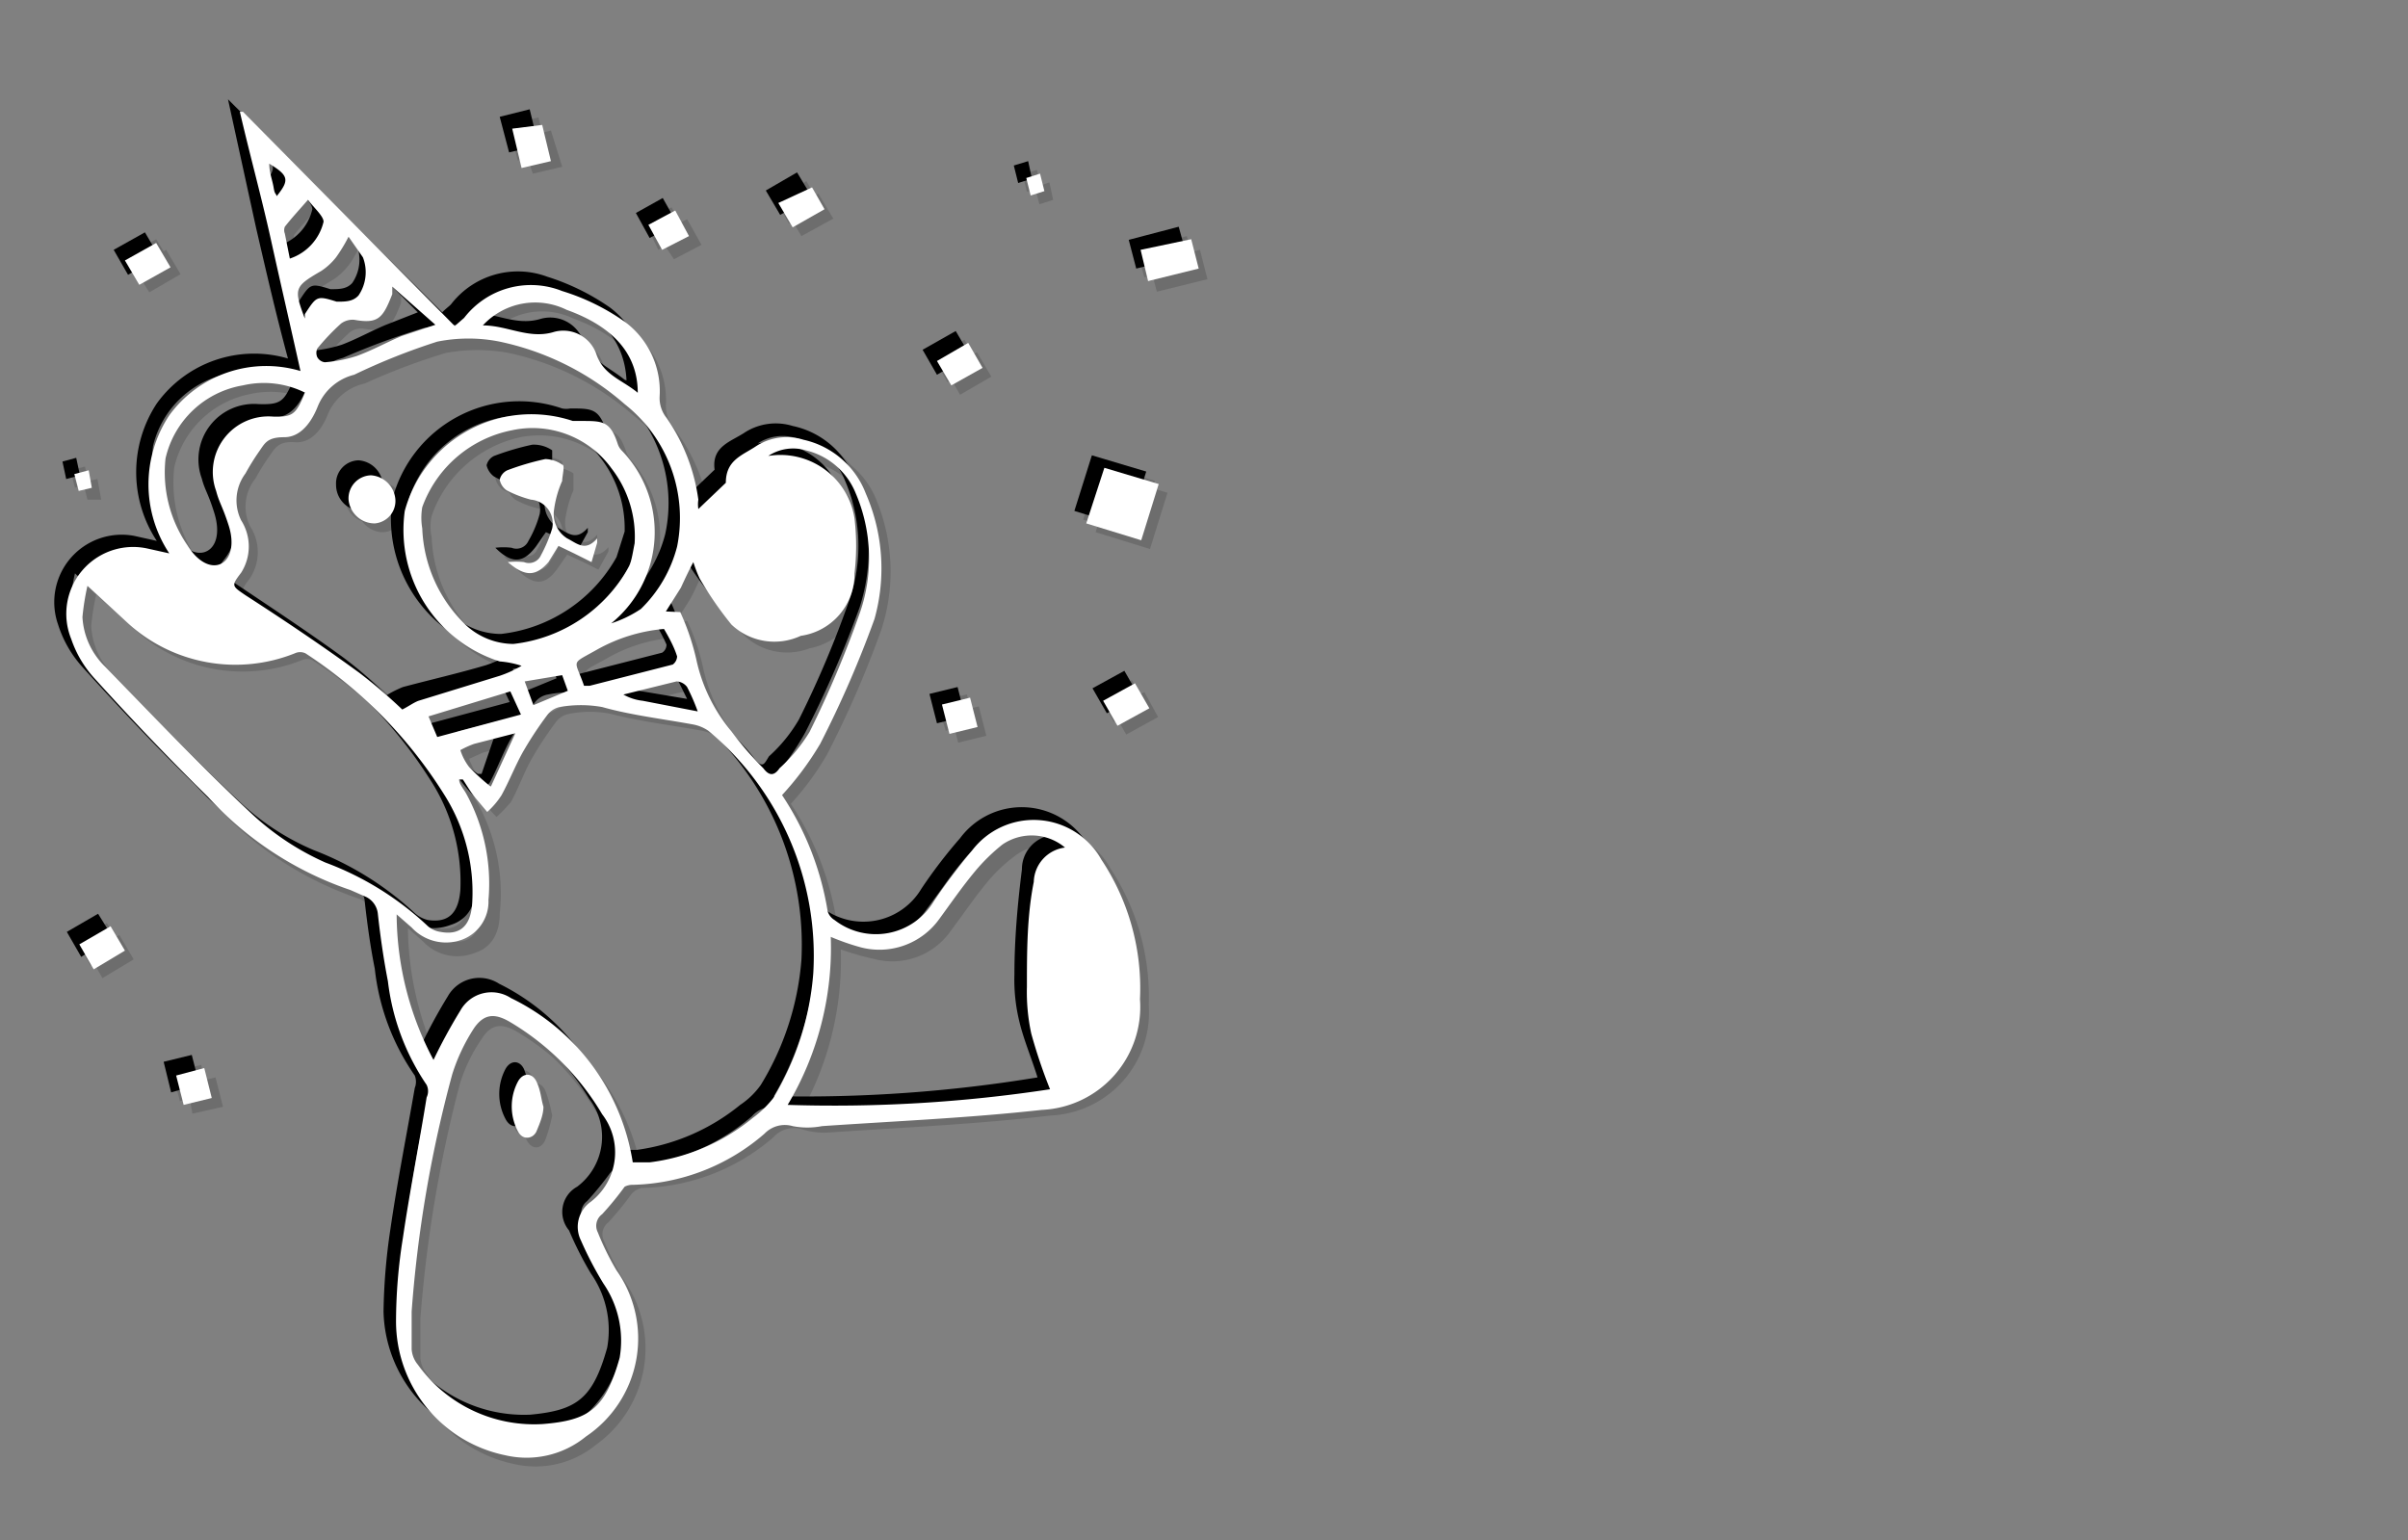 <svg xmlns="http://www.w3.org/2000/svg" viewBox="0 0 38.55 24.66"><rect x="0" y="0" width="38.55" height="24.66" fill="#808080" stroke="none"/><defs><style>.cls-1{isolation:isolate;}.cls-2{opacity:0.15;}.cls-2,.cls-3{mix-blend-mode:multiply;}.cls-4{fill:#fff;}</style></defs><title>convert-CUSTOMIZE-SVG-03</title><g class="cls-1"><g id="Layer_1" data-name="Layer 1"><g class="cls-2"><path d="M12.47,12.67a4.92,4.92,0,0,1,.72,1.86.3.3,0,0,0,.11.14,1.08,1.08,0,0,0,1.59-.3,9.5,9.5,0,0,1,.62-.8,1.23,1.23,0,0,1,2.07.14,3.66,3.66,0,0,1,.61,2.18,1.63,1.63,0,0,1-1.57,1.77c-1.17.14-2.35.19-3.52.27a1.19,1.19,0,0,1-.46-.05.43.43,0,0,0-.45.13,3.34,3.34,0,0,1-2.11.81.32.32,0,0,0-.18.11,4.94,4.94,0,0,1-.36.44.24.24,0,0,0-.07.3,4.8,4.8,0,0,0,.3.6,1.9,1.9,0,0,1-.44,2.67,1.52,1.52,0,0,1-1.3.3,2.19,2.19,0,0,1-1.75-2.15,9.79,9.79,0,0,1,.11-1.32c.11-.76.26-1.5.39-2.25,0-.07,0-.16,0-.2a3.73,3.73,0,0,1-.62-1.67C6.07,15.3,6,14.94,6,14.58a.29.29,0,0,0-.19-.27,1.92,1.92,0,0,0-.25-.12A5.52,5.52,0,0,1,3.26,12.7c-.62-.6-1.21-1.24-1.8-1.88a2,2,0,0,1-.39-.64A1.08,1.08,0,0,1,2.29,8.72l.36.08a2,2,0,0,1,0-2.2,1.94,1.94,0,0,1,2.1-.72L4.25,3.79c-.16-.68-.31-1.37-.46-2.06l0,0L7.22,5.17A1.5,1.5,0,0,0,7.38,5,1.36,1.36,0,0,1,8.91,4.6a3.72,3.72,0,0,1,1,.5,1.36,1.36,0,0,1,.55,1.2.62.62,0,0,0,.11.34,3,3,0,0,1,.58,1.29,1.13,1.13,0,0,0,0,.15l.44-.41s0,0,0,0c-.05-.37.28-.45.49-.59a.93.93,0,0,1,.76-.11,1.37,1.37,0,0,1,1,.86A3,3,0,0,1,14,9.86a18.68,18.68,0,0,1-.86,2A5,5,0,0,1,12.47,12.67Zm-2.4,5.88h.28A3.33,3.33,0,0,0,12,17.83a1.26,1.26,0,0,0,.33-.32,4.38,4.38,0,0,0,.65-2,4.72,4.72,0,0,0-1.69-3.87.48.48,0,0,0-.24-.11c-.49-.09-1-.15-1.45-.27a1.71,1.71,0,0,0-.68,0,.36.36,0,0,0-.21.13c-.14.2-.28.4-.4.61s-.2.45-.32.67a1.29,1.29,0,0,1-.23.24,2.62,2.62,0,0,1-.22-.25l-.18-.27-.06,0,.11.22a3.09,3.09,0,0,1,.37,1.71c0,.28-.12.54-.42.64a.77.77,0,0,1-.82-.2l-.24-.21A5.16,5.16,0,0,0,6.88,17a7.37,7.37,0,0,1,.43-.78A.58.58,0,0,1,8.13,16,3.55,3.55,0,0,1,10.07,18.55Zm-.4-8.61,0,0a1.91,1.91,0,0,0,.54-.25,2.14,2.14,0,0,0,.58-1A2.32,2.32,0,0,0,10,6.41a4.47,4.47,0,0,0-2-1,2.58,2.58,0,0,0-1,0A8.83,8.83,0,0,0,5.62,6,.85.85,0,0,0,5,6.44c-.09.23-.26.47-.53.45s-.31.1-.41.24a2.46,2.46,0,0,0-.22.34.72.72,0,0,0-.07.75.76.76,0,0,1,0,.84c-.16.21-.15.21.08.36.61.41,1.22.81,1.82,1.24a8.07,8.07,0,0,1,.68.6,1,1,0,0,1,.27-.14c.44-.13.88-.23,1.32-.35a2.81,2.81,0,0,0,.35-.17A1.21,1.21,0,0,0,8,10.54,2.23,2.23,0,0,1,6.42,8.12a2.1,2.1,0,0,1,2.7-1.44.35.35,0,0,0,.13.05c.35,0,.46,0,.58.37a.33.33,0,0,0,.06.1,1.88,1.88,0,0,1-.18,2.69Zm-3.14,11c0,.15,0,.38,0,.6a.48.48,0,0,0,.09.26,2.31,2.31,0,0,0,1.95.95c.74-.06,1-.25,1.23-1.07a1.54,1.54,0,0,0-.26-1.19,5.58,5.58,0,0,1-.35-.69.46.46,0,0,1,.15-.61,1,1,0,0,0,.19-1.41,4.28,4.28,0,0,0-1.49-1.47c-.24-.15-.41-.14-.56.1a2.46,2.46,0,0,0-.35.73A21.08,21.08,0,0,0,6.53,20.91ZM1.35,9.32a2.69,2.69,0,0,0-.08.5,1.08,1.08,0,0,0,.36.79c.77.8,1.53,1.6,2.34,2.36a4,4,0,0,0,1.19.78,4.91,4.91,0,0,1,1.61,1,.57.57,0,0,0,.22.11c.33.05.49-.11.52-.48a3,3,0,0,0-.46-1.73,7.25,7.25,0,0,0-2.22-2.26.25.25,0,0,0-.17,0A2.53,2.53,0,0,1,2,9.87Zm15.4,8.07c-.1-.32-.22-.6-.29-.89a2.81,2.81,0,0,1-.08-.76c0-.56.05-1.12.12-1.68a.56.56,0,0,1,.5-.55.84.84,0,0,0-1,0,2.49,2.49,0,0,0-.44.42c-.2.24-.38.51-.57.76a1.14,1.14,0,0,1-1.25.46c-.17,0-.33-.09-.52-.14a4.88,4.88,0,0,1-.68,2.68A22.05,22.05,0,0,0,16.75,17.39ZM10.11,8.65a1.79,1.79,0,0,0-.38-1.21,1.59,1.59,0,0,0-1.6-.61A2,2,0,0,0,6.71,8.07a.74.74,0,0,0,0,.33A2.3,2.3,0,0,0,7.39,10a1.16,1.16,0,0,0,.77.3A2.4,2.4,0,0,0,10,9.06C10.06,8.9,10.09,8.73,10.11,8.65Zm.72,1.09a3.5,3.5,0,0,1,.26.77,2.94,2.94,0,0,0,.56,1.15c.14.21.35.38.51.59s.18.13.26,0a2.6,2.6,0,0,0,.48-.58,17.12,17.12,0,0,0,.81-1.93,2.71,2.71,0,0,0-.06-1.9,1.13,1.13,0,0,0-.81-.68.68.68,0,0,0-.6.08,1.2,1.2,0,0,1,1.38,1,3.71,3.71,0,0,1,0,.88,1,1,0,0,1-.86,1,1,1,0,0,1-1.09-.24,4.72,4.72,0,0,1-.51-.75A1.34,1.34,0,0,1,11,9c-.08.16-.13.29-.2.41l-.23.38Zm-6-3.51a1.48,1.48,0,0,0-1-.12A1.57,1.57,0,0,0,2.59,7.29a2.13,2.13,0,0,0,.32,1.39c.17.25.38.36.53.3s.24-.31.13-.62S3.42,8,3.37,7.8a.89.89,0,0,1,.91-1.19C4.62,6.63,4.69,6.58,4.83,6.23Zm5.32,0c0-.62-.4-1-1.14-1.33a1.15,1.15,0,0,0-1.34.25c.38,0,.72.23,1.12.11a.55.55,0,0,1,.68.33C9.59,5.91,9.89,6,10.15,6.22ZM6.22,4.53l0,.13C6,5,6,5.14,5.56,5.07a.27.27,0,0,0-.21,0,4.83,4.83,0,0,0-.38.4.2.2,0,0,0,0,.15s.09.08.13.07a2.19,2.19,0,0,0,.51-.1c.24-.09.47-.22.71-.32s.38-.12.55-.17ZM10.58,10a2.38,2.38,0,0,0-1.08.33c-.43.25-.36.13-.21.58l0,0h.09l1.33-.35s.08-.1.07-.13S10.67,10.19,10.58,10Zm-5-6.29a2.42,2.42,0,0,1-.21.33.83.83,0,0,1-.24.22c-.42.25-.44.29-.26.76,0,0,0,0,0-.07.19-.29.19-.29.52-.2.14,0,.26.05.34-.09a.72.72,0,0,0,.08-.62ZM6.8,11.41l.11.33,1.34-.35L8.09,11Zm1,1.12.39-.85-.66.18L7.3,12a1.71,1.71,0,0,0,.14.27A3.66,3.66,0,0,0,7.79,12.53ZM4.59,4.08a.82.82,0,0,0,.54-.59c0-.09-.16-.23-.25-.34h0l-.38.42a.16.16,0,0,0,0,.12A3.1,3.1,0,0,0,4.59,4.08Zm6.53,7.25a2.85,2.85,0,0,0-.19-.36c0-.05-.12-.11-.16-.1-.29.06-.57.14-.85.21a.89.89,0,0,0,.31.11ZM9,11l-.09-.24-.61.1.15.37ZM4.37,3.09c.21-.27.19-.34-.12-.52,0,.13,0,.25.08.37Z"/><path d="M17.62,7.43l.87.27-.28.89-.87-.27Z"/><path d="M19,3.78l.12.47-.8.19L18.2,4Z"/><path d="M8.14,2l.48-.12.14.58-.47.11Z"/><path d="M15.44,5.44l.23.39-.5.29-.23-.4Z"/><path d="M13.14,3.3l-.51.28-.22-.39.5-.29Z"/><path d="M18.12,10.89l.22.4-.51.27-.23-.4Z"/><path d="M1.45,15.46l-.24-.4.5-.28.24.39Z"/><path d="M2,4.11l.5-.28.24.39-.5.29Z"/><path d="M10.32,3.55l.43-.23.23.4L10.54,4Z"/><path d="M2.88,17.63l-.12-.47.46-.11.12.47Z"/><path d="M15.48,11.12l.11.46-.45.12L15,11.22Z"/><path d="M16.6,2.72l.06.28-.22.07-.07-.28Z"/><path d="M1.36,7.47l.06.28-.22.06-.07-.28Z"/><path d="M6.27,8a.35.35,0,0,1-.37.37.42.42,0,0,1-.38-.42.37.37,0,0,1,.36-.39A.43.43,0,0,1,6.27,8Z"/><path d="M8.64,17.66a2.22,2.22,0,0,1-.11.39c-.07.16-.22.16-.3,0a.87.87,0,0,1,0-.8c.08-.15.23-.15.3,0A2.11,2.11,0,0,1,8.64,17.66Z"/><path d="M8.07,8.91l.27,0c.12,0,.21,0,.26-.11a1.78,1.78,0,0,0,.18-.43A.37.37,0,0,0,8.45,8a2,2,0,0,1-.4-.16.32.32,0,0,1-.12-.18.21.21,0,0,1,.13-.15,3.15,3.15,0,0,1,.6-.17A.42.42,0,0,1,9,7.39s0,.17,0,.26a2,2,0,0,0-.13.46.46.46,0,0,0,.22.45c.15.08.28.22.47,0l0,.07-.15.29-.28-.13-.26-.13-.16.23C8.53,9.17,8.36,9.19,8.07,8.91Z"/><path d="M12.66,12.87a4.71,4.71,0,0,1,.73,1.86.25.25,0,0,0,.11.14,1.08,1.08,0,0,0,1.59-.3,7.9,7.9,0,0,1,.62-.81,1.23,1.23,0,0,1,2.07.15,3.73,3.73,0,0,1,.61,2.18,1.65,1.65,0,0,1-1.57,1.77c-1.17.14-2.35.19-3.52.27a1.17,1.17,0,0,1-.46-.05.44.44,0,0,0-.46.13,3.32,3.32,0,0,1-2.11.81.3.3,0,0,0-.17.11,4.94,4.94,0,0,1-.36.44.24.24,0,0,0-.07.3,4.8,4.8,0,0,0,.3.6,1.9,1.9,0,0,1-.44,2.67,1.52,1.52,0,0,1-1.3.3,2.2,2.2,0,0,1-1.75-2.15A9.66,9.66,0,0,1,6.59,20c.11-.76.26-1.5.39-2.26a.27.27,0,0,0,0-.2,3.69,3.69,0,0,1-.62-1.66c-.07-.35-.12-.71-.16-1.07A.31.31,0,0,0,6,14.51c-.09,0-.16-.09-.25-.12A5.52,5.52,0,0,1,3.46,12.9c-.62-.6-1.21-1.24-1.8-1.88a1.84,1.84,0,0,1-.39-.64A1.08,1.08,0,0,1,2.49,8.92L2.85,9a2,2,0,0,1,0-2.2,1.92,1.92,0,0,1,2.1-.72C4.75,5.36,4.6,4.68,4.44,4L4,1.93l0,0L7.42,5.37c.08-.08.12-.1.15-.14A1.37,1.37,0,0,1,9.1,4.8a3.69,3.69,0,0,1,1,.49,1.39,1.39,0,0,1,.56,1.2.58.58,0,0,0,.11.34,3,3,0,0,1,.58,1.3,1.13,1.13,0,0,0,0,.15l.44-.41,0,0c-.05-.38.27-.45.49-.6a.92.92,0,0,1,.76-.1,1.37,1.37,0,0,1,1,.86,3,3,0,0,1,.07,2.05,16.39,16.39,0,0,1-.87,2A4.49,4.49,0,0,1,12.66,12.87Zm-2.39,5.88h.28A3.33,3.33,0,0,0,12.19,18a1.26,1.26,0,0,0,.33-.32,4.51,4.51,0,0,0,.65-2,4.75,4.75,0,0,0-1.69-3.88.64.64,0,0,0-.24-.1c-.49-.09-1-.15-1.46-.27a1.67,1.67,0,0,0-.67,0,.33.33,0,0,0-.21.13,5.81,5.81,0,0,0-.4.61c-.12.22-.2.45-.32.67a2.61,2.61,0,0,1-.23.24,2.62,2.62,0,0,1-.22-.25c-.07-.09-.12-.18-.18-.27l-.06,0c0,.08.08.15.11.22A3,3,0,0,1,8,14.63c0,.28-.11.54-.41.63a.75.75,0,0,1-.82-.19l-.24-.21a5.16,5.16,0,0,0,.59,2.33,8.67,8.67,0,0,1,.43-.79.58.58,0,0,1,.82-.2A3.55,3.55,0,0,1,10.27,18.75Zm-.4-8.61,0,0a1.91,1.91,0,0,0,.54-.25A2.14,2.14,0,0,0,11,9a2.34,2.34,0,0,0-.86-2.35,4.47,4.47,0,0,0-2-1,2.8,2.8,0,0,0-1,0,10.19,10.19,0,0,0-1.3.49.83.83,0,0,0-.59.49c-.09.23-.26.47-.53.45s-.32.1-.42.24a3.87,3.87,0,0,0-.21.34A.72.72,0,0,0,4,8.42a.76.76,0,0,1,0,.84c-.16.21-.15.21.08.36.61.41,1.22.81,1.81,1.24a6.91,6.91,0,0,1,.69.6,1.87,1.87,0,0,1,.26-.15c.45-.12.89-.22,1.33-.35a1.81,1.81,0,0,0,.35-.16,1.3,1.3,0,0,0-.31-.06A2.23,2.23,0,0,1,6.62,8.32a2.1,2.1,0,0,1,2.7-1.44.35.35,0,0,0,.13,0c.35,0,.46,0,.58.37a.53.53,0,0,0,.06.1,1.88,1.88,0,0,1-.19,2.69Zm-3.14,11c0,.15,0,.38,0,.6a.43.43,0,0,0,.1.25,2.3,2.3,0,0,0,2,1c.74-.07,1-.25,1.23-1.07a1.58,1.58,0,0,0-.26-1.19A5.58,5.58,0,0,1,9.43,20a.46.46,0,0,1,.15-.61A1,1,0,0,0,9.77,18a4.4,4.4,0,0,0-1.49-1.48c-.24-.14-.41-.13-.56.1a2.67,2.67,0,0,0-.36.74A21.08,21.08,0,0,0,6.73,21.11ZM1.54,9.52a3.91,3.91,0,0,0-.08.5,1.17,1.17,0,0,0,.36.79c.77.79,1.54,1.6,2.34,2.35a4,4,0,0,0,1.2.79,5,5,0,0,1,1.61,1,.48.48,0,0,0,.22.12c.33.05.49-.11.52-.48a3,3,0,0,0-.46-1.73A7.36,7.36,0,0,0,5,10.57a.2.2,0,0,0-.17,0,2.55,2.55,0,0,1-2.66-.48ZM17,17.59c-.1-.32-.22-.6-.29-.89a2.81,2.81,0,0,1-.08-.76c0-.56.05-1.12.12-1.68a.55.55,0,0,1,.49-.55.81.81,0,0,0-1,0,2.49,2.49,0,0,0-.44.42c-.2.24-.38.51-.57.76a1.14,1.14,0,0,1-1.25.46,4.19,4.19,0,0,1-.52-.15,5,5,0,0,1-.68,2.69A22.9,22.9,0,0,0,17,17.59ZM10.31,8.85a1.84,1.84,0,0,0-.38-1.21A1.59,1.59,0,0,0,8.33,7,1.94,1.94,0,0,0,6.91,8.26a.8.8,0,0,0,0,.34,2.3,2.3,0,0,0,.73,1.59,1.14,1.14,0,0,0,.77.3,2.43,2.43,0,0,0,1.85-1.23ZM11,9.94a3.5,3.5,0,0,1,.26.77,2.71,2.71,0,0,0,.56,1.14c.14.22.35.39.51.6s.18.13.26,0a2.44,2.44,0,0,0,.48-.59A16.23,16.23,0,0,0,13.91,10a2.66,2.66,0,0,0-.07-1.9,1.13,1.13,0,0,0-.8-.69.72.72,0,0,0-.6.09,1.2,1.2,0,0,1,1.38,1,4.33,4.33,0,0,1,0,.88,1.06,1.06,0,0,1-.86,1,1,1,0,0,1-1.09-.25,4.9,4.9,0,0,1-.52-.74,2.09,2.09,0,0,1-.1-.21c-.08.16-.13.28-.2.41l-.24.38ZM5,6.43a1.51,1.51,0,0,0-1-.12A1.55,1.55,0,0,0,2.79,7.48a2.16,2.16,0,0,0,.32,1.4c.16.25.37.36.53.29s.23-.3.13-.62-.15-.36-.2-.55a.89.89,0,0,1,.91-1.19C4.82,6.82,4.89,6.78,5,6.43Zm5.31,0c0-.62-.39-1.06-1.13-1.33a1.15,1.15,0,0,0-1.34.25c.38,0,.72.22,1.11.11a.56.56,0,0,1,.69.33C9.79,6.11,10.08,6.21,10.34,6.42ZM6.42,4.73l0,.12c-.15.39-.22.48-.61.41a.31.31,0,0,0-.21.06,3.59,3.59,0,0,0-.38.4.17.17,0,0,0,0,.14s.09.09.12.08a2.28,2.28,0,0,0,.52-.1c.24-.09.47-.22.71-.32L7,5.34Zm4.36,5.48a2.53,2.53,0,0,0-1.08.34c-.43.24-.36.13-.21.58l0,0h.09l1.33-.35a.15.15,0,0,0,.07-.13C11,10.52,10.87,10.39,10.78,10.21Zm-5-6.28c-.1.15-.14.25-.21.33a1,1,0,0,1-.24.22c-.42.25-.44.29-.26.76,0,0,0,0,.05-.07.19-.29.19-.3.51-.2.14,0,.26,0,.35-.1A.66.66,0,0,0,6,4.26ZM7,11.61l.11.33,1.34-.36-.17-.36Zm1,1.12.39-.85-.66.17-.22.1a1.15,1.15,0,0,0,.14.27A3.66,3.66,0,0,0,8,12.73ZM4.78,4.28a.8.8,0,0,0,.54-.59c0-.09-.15-.23-.24-.35s0,0,0,0c-.14.15-.26.28-.37.42a.15.15,0,0,0,0,.11C4.72,4,4.75,4.14,4.78,4.28Zm6.54,7.25a3.08,3.08,0,0,0-.19-.37s-.12-.1-.16-.09c-.29.06-.57.14-.85.21a.71.71,0,0,0,.31.1ZM9.23,11.2,9.14,11l-.61.1.14.38ZM4.57,3.28c.21-.26.19-.33-.12-.52a3.61,3.61,0,0,0,.08.38A.51.51,0,0,0,4.57,3.28Z"/><path d="M17.82,7.63l.87.26-.28.9-.87-.27Z"/><path d="M19.21,4l.12.47-.81.2-.12-.46Z"/><path d="M8.34,2.21l.48-.12L9,2.67l-.47.11Z"/><path d="M15.64,5.64l.23.39-.5.29-.23-.4Z"/><path d="M13.34,3.5l-.51.28-.23-.39.5-.29Z"/><path d="M18.32,11.08l.22.4-.51.28-.23-.4Z"/><path d="M1.64,15.66l-.23-.4.5-.29.23.39Z"/><path d="M2.16,4.31,2.66,4l.23.39-.5.29Z"/><path d="M10.52,3.75,11,3.51l.23.41-.44.23Z"/><path d="M3.08,17.83,3,17.36l.45-.11.12.47Z"/><path d="M15.67,11.31l.12.47-.45.11-.12-.47Z"/><path d="M16.8,2.92l.06.28-.22.07L16.57,3Z"/><path d="M1.56,7.67,1.62,8,1.4,8l-.07-.28Z"/><path d="M6.47,8.15a.35.35,0,0,1-.37.37.42.42,0,0,1-.38-.42.37.37,0,0,1,.36-.39A.42.42,0,0,1,6.47,8.15Z"/><path d="M8.84,17.86a2.5,2.5,0,0,1-.11.39c-.07.16-.22.16-.3,0a.85.85,0,0,1,0-.79c.08-.15.23-.15.3,0A2.5,2.5,0,0,1,8.84,17.86Z"/><path d="M8.27,9.11a1.24,1.24,0,0,1,.27,0A.2.2,0,0,0,8.8,9,1.78,1.78,0,0,0,9,8.6a.38.38,0,0,0-.34-.45A1.43,1.43,0,0,1,8.25,8a.31.31,0,0,1-.12-.18.22.22,0,0,1,.12-.15,4.27,4.27,0,0,1,.61-.18.52.52,0,0,1,.32.09s0,.18,0,.27a1.86,1.86,0,0,0-.13.46.47.47,0,0,0,.21.45c.16.08.29.22.48,0l0,.07-.16.29L9.34,9l-.26-.12-.16.23C8.73,9.37,8.55,9.39,8.27,9.11Z"/></g><g class="cls-3"><path d="M12.32,12.53a4.71,4.71,0,0,1,.73,1.86.25.25,0,0,0,.11.14,1.08,1.08,0,0,0,1.59-.3,7.9,7.9,0,0,1,.62-.81,1.23,1.23,0,0,1,2.07.15,3.73,3.73,0,0,1,.61,2.18,1.65,1.65,0,0,1-1.57,1.77c-1.17.14-2.35.19-3.52.27a1.17,1.17,0,0,1-.46-.05.44.44,0,0,0-.46.13,3.32,3.32,0,0,1-2.11.81.3.3,0,0,0-.17.11,4.94,4.94,0,0,1-.36.44.24.24,0,0,0-.07.3,4.8,4.8,0,0,0,.3.6,1.9,1.9,0,0,1-.44,2.67,1.52,1.52,0,0,1-1.3.3A2.2,2.2,0,0,1,6.14,21a9.66,9.66,0,0,1,.11-1.32c.11-.76.26-1.51.39-2.26a.27.27,0,0,0,0-.2A3.69,3.69,0,0,1,6,15.51c-.07-.35-.12-.71-.16-1.07a.31.31,0,0,0-.19-.27c-.09,0-.16-.09-.25-.12a5.52,5.52,0,0,1-2.28-1.49c-.62-.6-1.22-1.24-1.8-1.88A1.84,1.84,0,0,1,.93,10,1.08,1.08,0,0,1,2.15,8.58l.36.08a2,2,0,0,1,0-2.2,1.92,1.92,0,0,1,2.1-.72C4.41,5,4.26,4.34,4.1,3.65L3.65,1.59l0,0L7.08,5c.08-.08.12-.1.15-.14a1.35,1.35,0,0,1,1.53-.43,3.69,3.69,0,0,1,1,.49,1.39,1.39,0,0,1,.56,1.2.58.58,0,0,0,.11.34A3,3,0,0,1,11,7.79a.48.48,0,0,0,0,.15l.44-.42,0,0c-.05-.38.27-.45.49-.6a.92.92,0,0,1,.76-.1,1.37,1.37,0,0,1,1,.86,3,3,0,0,1,.07,2.05,17.08,17.08,0,0,1-.87,2A4.49,4.49,0,0,1,12.32,12.53ZM9.93,18.41h.27a3.33,3.33,0,0,0,1.65-.72,1.26,1.26,0,0,0,.33-.32,4.51,4.51,0,0,0,.65-2,4.75,4.75,0,0,0-1.69-3.88.64.64,0,0,0-.24-.1c-.49-.09-1-.15-1.46-.27a1.67,1.67,0,0,0-.67,0,.33.33,0,0,0-.21.13,5.81,5.81,0,0,0-.4.61c-.12.22-.2.45-.32.67a2.61,2.61,0,0,1-.23.24,2.62,2.62,0,0,1-.22-.25c-.07-.09-.12-.18-.18-.27l-.06,0c0,.08.08.15.11.22a3,3,0,0,1,.36,1.71c0,.28-.11.54-.41.63a.75.75,0,0,1-.82-.19l-.24-.21a5.16,5.16,0,0,0,.59,2.33,8.67,8.67,0,0,1,.43-.79.58.58,0,0,1,.82-.2A3.55,3.55,0,0,1,9.93,18.41ZM9.53,9.8l0,0a1.91,1.91,0,0,0,.54-.25,2.14,2.14,0,0,0,.58-1,2.34,2.34,0,0,0-.86-2.35,4.47,4.47,0,0,0-2-.95,2.8,2.8,0,0,0-1,0,11.9,11.9,0,0,0-1.3.48.87.87,0,0,0-.59.5c-.09.23-.26.47-.53.45S4,6.85,3.94,7a3.87,3.87,0,0,0-.21.34.72.72,0,0,0-.07.75.76.76,0,0,1-.05.84c-.16.21-.15.21.08.36.61.41,1.22.81,1.81,1.24a6.91,6.91,0,0,1,.69.6A1.87,1.87,0,0,1,6.45,11c.45-.12.89-.22,1.33-.35a1.81,1.81,0,0,0,.35-.16,2.22,2.22,0,0,0-.31-.07A2.21,2.21,0,0,1,6.28,8,2.1,2.1,0,0,1,9,6.54a.35.35,0,0,0,.13,0c.35,0,.46,0,.58.37a.53.53,0,0,0,.06.1,1.88,1.88,0,0,1-.19,2.69Zm-3.14,11c0,.15,0,.38,0,.6a.43.43,0,0,0,.1.25,2.3,2.3,0,0,0,2,1c.74-.07,1-.25,1.23-1.07a1.58,1.58,0,0,0-.26-1.19,5.58,5.58,0,0,1-.35-.69A.46.46,0,0,1,9.24,19a1,1,0,0,0,.19-1.41,4.4,4.4,0,0,0-1.49-1.48c-.24-.14-.41-.13-.56.1A2.67,2.67,0,0,0,7,17,21.08,21.08,0,0,0,6.39,20.77ZM1.2,9.18a3.91,3.91,0,0,0-.08.5,1.17,1.17,0,0,0,.36.79c.77.79,1.54,1.6,2.34,2.35a4,4,0,0,0,1.2.79,5,5,0,0,1,1.61,1,.48.48,0,0,0,.22.12c.33.05.49-.11.52-.48a3,3,0,0,0-.46-1.73,7.36,7.36,0,0,0-2.22-2.26.2.2,0,0,0-.17,0,2.57,2.57,0,0,1-2.67-.48Zm15.41,8.07c-.1-.32-.22-.6-.29-.89a2.81,2.81,0,0,1-.08-.76c0-.56.05-1.12.12-1.68a.55.55,0,0,1,.49-.55.81.81,0,0,0-1,0,2.49,2.49,0,0,0-.44.42c-.2.24-.38.51-.57.76a1.14,1.14,0,0,1-1.25.46,4.19,4.19,0,0,1-.52-.15,5,5,0,0,1-.68,2.69A22.9,22.9,0,0,0,16.61,17.25ZM10,8.51A1.84,1.84,0,0,0,9.59,7.3,1.59,1.59,0,0,0,8,6.69,1.94,1.94,0,0,0,6.57,7.92a.8.8,0,0,0-.05.34,2.3,2.3,0,0,0,.73,1.59,1.14,1.14,0,0,0,.77.3A2.43,2.43,0,0,0,9.87,8.92Zm.72,1.09a3.5,3.5,0,0,1,.26.77,2.71,2.71,0,0,0,.56,1.14c.14.22.35.39.51.6s.18.13.26,0a2.44,2.44,0,0,0,.48-.59,16.23,16.23,0,0,0,.81-1.92,2.65,2.65,0,0,0-.07-1.9,1.13,1.13,0,0,0-.8-.69.72.72,0,0,0-.6.09,1.2,1.2,0,0,1,1.38,1,4.33,4.33,0,0,1,0,.88,1.06,1.06,0,0,1-.86,1,1,1,0,0,1-1.09-.25A4.9,4.9,0,0,1,11,9a2.09,2.09,0,0,1-.1-.21c-.08.16-.13.28-.2.41l-.24.38Zm-6-3.51a1.51,1.51,0,0,0-1-.12A1.55,1.55,0,0,0,2.45,7.14a2.16,2.16,0,0,0,.32,1.4c.16.25.37.36.53.29s.23-.3.13-.62-.15-.36-.2-.55a.89.89,0,0,1,.91-1.19C4.48,6.48,4.55,6.44,4.69,6.09Zm5.31,0C10,5.46,9.61,5,8.87,4.75A1.15,1.15,0,0,0,7.53,5c.38,0,.72.22,1.11.11a.56.56,0,0,1,.69.33C9.45,5.77,9.74,5.87,10,6.08ZM6.08,4.39l0,.12c-.15.39-.22.48-.61.41A.31.31,0,0,0,5.21,5a3.59,3.59,0,0,0-.38.4.17.17,0,0,0,0,.14s.09.09.12.08a2.28,2.28,0,0,0,.52-.1c.24-.09.47-.22.71-.32L6.69,5Zm4.36,5.48a2.53,2.53,0,0,0-1.08.34c-.43.24-.36.13-.21.58h.12l1.33-.34a.15.15,0,0,0,.07-.13C10.61,10.18,10.53,10.05,10.44,9.87Zm-5-6.28c-.1.15-.14.25-.21.33a1,1,0,0,1-.24.22c-.42.25-.44.29-.26.76,0,0,0,0,.05-.07.19-.29.19-.3.51-.2.14,0,.26,0,.35-.1a.66.66,0,0,0,.07-.61Zm1.27,7.68.11.33,1.34-.36-.17-.36Zm1,1.12L8,11.54l-.66.17-.22.1a1.15,1.15,0,0,0,.14.27A3.66,3.66,0,0,0,7.65,12.39ZM4.44,3.94A.8.8,0,0,0,5,3.35c0-.09-.15-.23-.24-.35s0,0,0,0c-.14.15-.26.28-.37.42a.15.15,0,0,0,0,.11C4.38,3.67,4.41,3.8,4.44,3.94ZM11,11.19c-.08-.16-.13-.27-.19-.37s-.12-.1-.17-.09c-.28.06-.56.14-.84.21a.71.71,0,0,0,.31.1Zm-2.09-.33-.09-.25-.61.1.14.38ZM4.23,2.94c.21-.26.19-.33-.12-.52a3.61,3.61,0,0,0,.08.38A.51.51,0,0,0,4.23,2.94Z"/><path d="M17.48,7.29l.87.26-.28.9-.87-.27Z"/><path d="M18.87,3.63,19,4.1l-.81.2-.12-.46Z"/><path d="M8,1.87l.48-.12.14.58-.47.11Z"/><path d="M15.3,5.3l.23.39L15,6l-.23-.4Z"/><path d="M13,3.16l-.51.28-.23-.39.5-.29Z"/><path d="M18,10.74l.23.4-.51.28-.23-.4Z"/><path d="M1.3,15.32l-.23-.4.5-.29L1.8,15Z"/><path d="M1.82,4l.5-.28.23.39-.5.29Z"/><path d="M10.18,3.41l.43-.24.23.41-.44.23Z"/><path d="M2.74,17.49,2.62,17l.45-.11.12.47Z"/><path d="M15.33,11l.12.47-.45.11-.12-.47Z"/><path d="M16.46,2.58l.06.28-.22.07-.07-.28Z"/><path d="M1.22,7.33l.06.28-.22.06L1,7.39Z"/><path d="M6.13,7.81a.36.36,0,0,1-.37.37.42.42,0,0,1-.38-.42.37.37,0,0,1,.36-.39A.42.42,0,0,1,6.13,7.81Z"/><path d="M8.5,17.52a2.5,2.5,0,0,1-.11.39c-.07.16-.22.16-.3,0a.85.85,0,0,1,0-.79c.08-.15.23-.15.3,0A2.5,2.5,0,0,1,8.5,17.52Z"/><path d="M7.93,8.77a1.09,1.09,0,0,1,.26,0,.21.21,0,0,0,.27-.11,1.78,1.78,0,0,0,.18-.43.38.38,0,0,0-.34-.45,1.43,1.43,0,0,1-.39-.15.31.31,0,0,1-.12-.18.22.22,0,0,1,.12-.15,4.27,4.27,0,0,1,.61-.18.52.52,0,0,1,.32.09s0,.18,0,.27A1.86,1.86,0,0,0,8.72,8a.47.47,0,0,0,.21.45c.16.08.29.22.48,0l0,.07-.16.29L9,8.64l-.26-.12-.16.23C8.39,9,8.21,9.05,7.93,8.77Z"/></g><path class="cls-4" d="M12.52,12.73a4.71,4.71,0,0,1,.73,1.86.25.25,0,0,0,.11.14,1.08,1.08,0,0,0,1.59-.3,9.53,9.53,0,0,1,.61-.81,1.24,1.24,0,0,1,2.07.14A3.72,3.72,0,0,1,18.25,16a1.65,1.65,0,0,1-1.57,1.77c-1.17.13-2.35.18-3.52.26a1.23,1.23,0,0,1-.47,0,.45.45,0,0,0-.45.12,3.33,3.33,0,0,1-2.11.82A.27.27,0,0,0,10,19a4.94,4.94,0,0,1-.36.44.23.23,0,0,0-.07.29,4.32,4.32,0,0,0,.3.61A1.89,1.89,0,0,1,9.38,23a1.5,1.5,0,0,1-1.29.3,2.19,2.19,0,0,1-1.75-2.15,8.52,8.52,0,0,1,.11-1.33c.11-.75.26-1.5.38-2.25a.23.23,0,0,0,0-.2,3.73,3.73,0,0,1-.62-1.66c-.07-.36-.12-.71-.16-1.07a.34.34,0,0,0-.19-.28l-.25-.11a5.46,5.46,0,0,1-2.28-1.49c-.62-.61-1.22-1.24-1.8-1.88a1.79,1.79,0,0,1-.39-.65A1.07,1.07,0,0,1,2.35,8.78l.36.08a2,2,0,0,1,0-2.21,1.92,1.92,0,0,1,2.1-.71c-.16-.72-.32-1.41-.47-2.09S4,2.48,3.84,1.79l.05,0L7.28,5.22l.15-.13A1.35,1.35,0,0,1,9,4.66a3.54,3.54,0,0,1,1,.49,1.38,1.38,0,0,1,.56,1.2.51.51,0,0,0,.11.34A3,3,0,0,1,11.18,8a.48.48,0,0,0,0,.15l.44-.42,0,0c0-.37.27-.44.49-.59a.9.9,0,0,1,.75-.1,1.39,1.39,0,0,1,1,.86A3,3,0,0,1,14,9.91a17.08,17.08,0,0,1-.87,2A4.87,4.87,0,0,1,12.52,12.73Zm-2.39,5.88h.08l.19,0a3.23,3.23,0,0,0,1.65-.71,1.68,1.68,0,0,0,.33-.32,4.54,4.54,0,0,0,.64-2,4.69,4.69,0,0,0-1.68-3.88.64.64,0,0,0-.24-.1c-.49-.09-1-.15-1.46-.28a1.94,1.94,0,0,0-.68,0,.34.34,0,0,0-.2.13,5.81,5.81,0,0,0-.4.61c-.12.22-.21.45-.33.67A1.29,1.29,0,0,1,7.8,13l-.21-.25c-.07-.09-.12-.18-.18-.27l-.06,0c0,.07.07.15.11.22a3,3,0,0,1,.36,1.71.65.65,0,0,1-.41.63.75.75,0,0,1-.82-.19l-.24-.21a5,5,0,0,0,.59,2.33,8.67,8.67,0,0,1,.43-.79.57.57,0,0,1,.81-.2A3.53,3.53,0,0,1,10.13,18.61ZM9.72,10l0,0a1.91,1.91,0,0,0,.54-.25,2.14,2.14,0,0,0,.58-1A2.32,2.32,0,0,0,10,6.47a4.42,4.42,0,0,0-2-1,2.54,2.54,0,0,0-1,0A10.28,10.28,0,0,0,5.67,6a.85.85,0,0,0-.58.5C5,6.73,4.83,7,4.55,7s-.31.1-.41.24a3.87,3.87,0,0,0-.21.34.72.72,0,0,0-.07.75.78.78,0,0,1,0,.84c-.16.21-.15.21.07.36.62.4,1.23.81,1.82,1.24a8.45,8.45,0,0,1,.69.59c.1-.05.18-.11.26-.14L8,10.82a1.81,1.81,0,0,0,.35-.16A1.48,1.48,0,0,0,8,10.59,2.21,2.21,0,0,1,6.48,8.18,2.1,2.1,0,0,1,9.17,6.74c.05,0,.1,0,.14,0,.34,0,.46,0,.58.37a.27.27,0,0,0,.06.1A1.88,1.88,0,0,1,9.76,10ZM6.59,21c0,.15,0,.38,0,.6a.43.43,0,0,0,.1.25,2.29,2.29,0,0,0,2,.95c.74-.06,1-.24,1.23-1.06a1.62,1.62,0,0,0-.26-1.19,5.64,5.64,0,0,1-.36-.69.49.49,0,0,1,.16-.62,1,1,0,0,0,.18-1.4,4.2,4.2,0,0,0-1.48-1.48c-.24-.14-.41-.13-.57.1a3,3,0,0,0-.35.74A20.1,20.1,0,0,0,6.59,21ZM1.4,9.38a3.91,3.91,0,0,0-.08.5,1.19,1.19,0,0,0,.36.79c.77.79,1.54,1.6,2.34,2.35a4.26,4.26,0,0,0,1.19.79,4.86,4.86,0,0,1,1.62,1,.39.39,0,0,0,.22.11c.32.06.49-.1.51-.47a2.92,2.92,0,0,0-.45-1.73,7.36,7.36,0,0,0-2.22-2.26.2.2,0,0,0-.17,0,2.56,2.56,0,0,1-2.67-.48Zm15.41,8.06a8.47,8.47,0,0,1-.3-.89,3.13,3.13,0,0,1-.07-.75c0-.56,0-1.13.11-1.68a.57.57,0,0,1,.5-.55.83.83,0,0,0-1-.05,3,3,0,0,0-.44.43c-.2.24-.38.5-.57.76a1.18,1.18,0,0,1-1.25.46A3.75,3.75,0,0,1,13.3,15a4.92,4.92,0,0,1-.69,2.69A23,23,0,0,0,16.81,17.44ZM10.16,8.7a1.78,1.78,0,0,0-.37-1.2,1.56,1.56,0,0,0-1.6-.61A1.92,1.92,0,0,0,6.76,8.12a1,1,0,0,0,0,.34A2.26,2.26,0,0,0,7.45,10a1.13,1.13,0,0,0,.77.31,2.42,2.42,0,0,0,1.85-1.24C10.11,9,10.14,8.79,10.16,8.7Zm.73,1.1a3.88,3.88,0,0,1,.26.77,2.65,2.65,0,0,0,.56,1.14,5.67,5.67,0,0,0,.51.59c.09.12.17.13.26,0a2.65,2.65,0,0,0,.48-.58,17,17,0,0,0,.81-1.92,2.65,2.65,0,0,0-.07-1.9,1.15,1.15,0,0,0-.8-.69.72.72,0,0,0-.6.09,1.2,1.2,0,0,1,1.38,1,3.7,3.7,0,0,1,0,.88,1,1,0,0,1-.86,1A1,1,0,0,1,11.71,10a5.69,5.69,0,0,1-.51-.74A2.09,2.09,0,0,1,11.1,9c-.08.15-.14.28-.2.41l-.24.38Zm-6-3.51a1.48,1.48,0,0,0-1-.12A1.53,1.53,0,0,0,2.65,7.34,2.06,2.06,0,0,0,3,8.73c.16.26.37.37.53.3s.23-.31.13-.62-.15-.36-.2-.55a.89.89,0,0,1,.91-1.19C4.68,6.68,4.74,6.64,4.88,6.29Zm5.32,0c0-.62-.39-1.06-1.14-1.33a1.14,1.14,0,0,0-1.34.25c.39,0,.73.22,1.12.11a.56.56,0,0,1,.69.33C9.65,6,9.94,6.07,10.2,6.28ZM6.28,4.59l0,.12c-.15.38-.22.48-.61.41a.31.31,0,0,0-.21.06,3.59,3.59,0,0,0-.38.4.17.17,0,0,0,0,.14.16.16,0,0,0,.12.08,2.19,2.19,0,0,0,.51-.1c.25-.09.48-.22.72-.32l.54-.18Zm4.35,5.48a2.66,2.66,0,0,0-1.07.33c-.44.25-.36.14-.21.58l0,0h.09l1.33-.34a.17.17,0,0,0,.07-.13C10.8,10.38,10.73,10.24,10.63,10.07ZM5.58,3.79a2.54,2.54,0,0,1-.2.33,1,1,0,0,1-.24.22c-.43.25-.44.28-.26.76l0-.07c.19-.29.19-.3.51-.2.14,0,.26,0,.35-.1a.66.66,0,0,0,.07-.61Zm1.28,7.68L7,11.8l1.34-.36-.17-.37Zm1,1.12.39-.85-.66.17a1.47,1.47,0,0,0-.22.1.87.87,0,0,0,.14.27A3.66,3.66,0,0,0,7.85,12.59ZM4.64,4.14a.82.82,0,0,0,.54-.59c0-.09-.16-.23-.25-.35s0,0,0,0c-.14.16-.26.29-.37.43a.15.15,0,0,0,0,.11Zm6.53,7.25A3.24,3.24,0,0,0,11,11a.22.22,0,0,0-.17-.09l-.85.21a.8.8,0,0,0,.31.1Zm-2.08-.33L9,10.81l-.6.1.14.38ZM4.43,3.14c.21-.26.19-.33-.12-.52,0,.14.05.26.07.38S4.41,3.08,4.43,3.14Z"/><path class="cls-4" d="M17.68,7.49l.87.26-.28.9-.88-.27Z"/><path class="cls-4" d="M19.07,3.83l.12.47-.81.2L18.26,4Z"/><path class="cls-4" d="M8.2,2.06,8.68,2l.14.58-.47.11Z"/><path class="cls-4" d="M15.5,5.49l.23.4-.5.28L15,5.78Z"/><path class="cls-4" d="M13.2,3.35l-.51.29-.23-.39L13,3Z"/><path class="cls-4" d="M18.17,10.94l.23.4-.51.28-.23-.4Z"/><path class="cls-4" d="M1.5,15.52l-.23-.4.5-.29.23.39Z"/><path class="cls-4" d="M2,4.17l.5-.28.23.39-.5.28Z"/><path class="cls-4" d="M10.38,3.6l.43-.23.22.41L10.6,4Z"/><path class="cls-4" d="M2.94,17.69l-.12-.47.45-.12.12.48Z"/><path class="cls-4" d="M15.53,11.17l.12.47-.45.11-.12-.47Z"/><path class="cls-4" d="M16.65,2.78l.07.28-.22.07-.07-.28Z"/><path class="cls-4" d="M1.42,7.53l.05.28-.21.05-.07-.27Z"/><path class="cls-4" d="M6.33,8A.36.36,0,0,1,6,8.38.42.42,0,0,1,5.58,8a.37.37,0,0,1,.36-.39A.42.42,0,0,1,6.33,8Z"/><path class="cls-4" d="M8.7,17.72c0,.13-.06.27-.11.39s-.22.16-.3,0a.85.85,0,0,1,0-.79c.08-.15.23-.15.3,0S8.66,17.59,8.7,17.72Z"/><path class="cls-4" d="M8.13,9a1.09,1.09,0,0,1,.26,0,.21.21,0,0,0,.27-.11,2.3,2.3,0,0,0,.18-.43A.38.38,0,0,0,8.5,8a1.85,1.85,0,0,1-.39-.15A.27.27,0,0,1,8,7.68a.22.22,0,0,1,.12-.15,4.27,4.27,0,0,1,.61-.18A.49.49,0,0,1,9,7.44c.05,0,0,.18,0,.26a1.68,1.68,0,0,0-.13.46.46.46,0,0,0,.21.46c.16.08.29.22.48,0v.07L9.47,9l-.28-.14-.25-.12L8.78,9C8.58,9.23,8.41,9.24,8.13,9Z"/></g></g></svg>